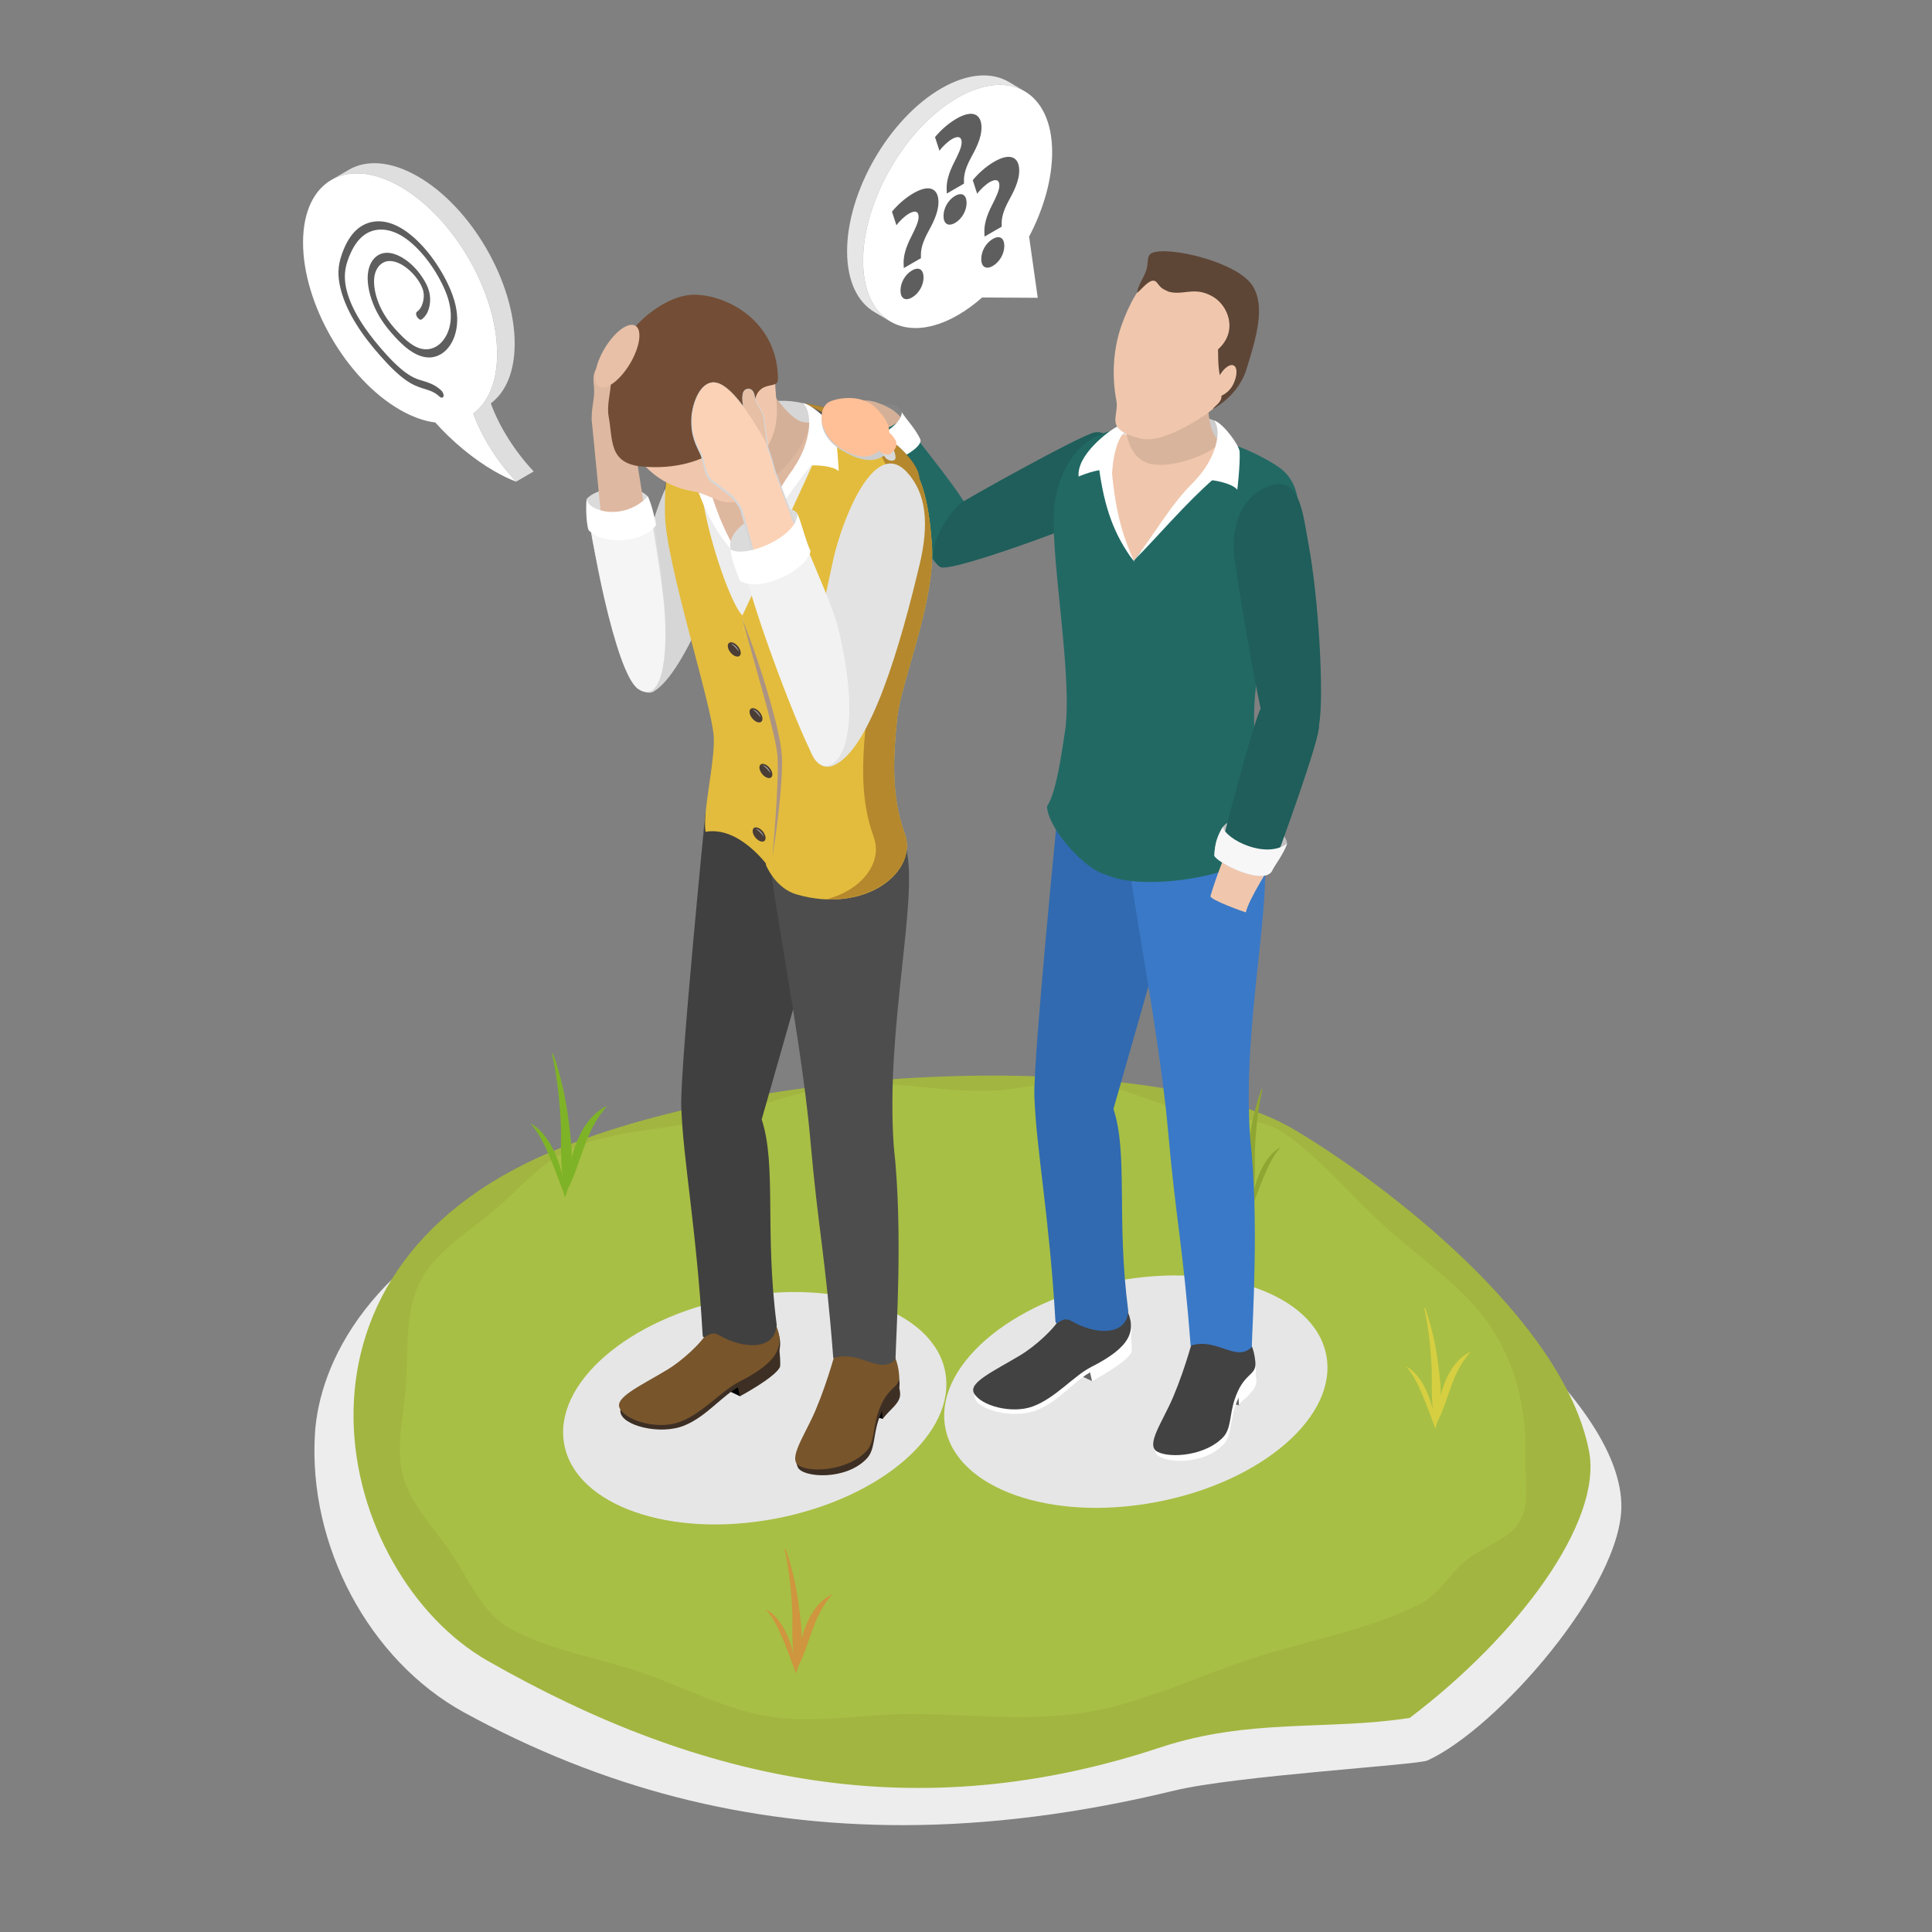 <svg xmlns="http://www.w3.org/2000/svg" enable-background="new 0 0 3000 3000" viewBox="0 0 3000 3000" id="compassionate-friend">
  <rect x="0" y="0" width="3000" height="3000" fill="#808080" stroke="none"/>
  <switch>
    <g>
      <path fill="#ededed" d="M1401.833,2834.075c-243.077,0-466.032-57.314-681.615-175.225
							c-147.063-80.949-242.075-259.007-231.156-433.067c6.578-104.856,79.723-276.525,359.279-388.423
							c189.299-75.778,458.776-103.279,729.389-103.279c94.727,0,322.412,18.648,432.392,86.066
							c161.168,98.792,502.518,333.583,507.49,515.017c3.461,126.102-193.46,349.933-301.334,398.58
							c-15.244,6.863-298.235,23.618-393.023,46.683C1676.925,2816.028,1535.136,2834.075,1401.833,2834.075z"></path>
      <path fill="#a2b540" d="M756.609,2578.54c335.457,191.549,669.925,259.161,1045.113,134.885
							c138.485-45.871,259.443-25.946,387.288-45.871c168.999-127.957,299.744-304.637,278.391-414.433
							c-39.796-204.627-316.199-414.994-457.691-499.081c-206.924-122.973-808.744-109.76-1151.108,33.316
							C401.825,1978.246,523.762,2444.768,756.609,2578.54z"></path>
      <path fill="#a7bf44" d="M1415.042,2661.492c88.683,0,181.029,12.431,271.706-2.605
							c88.404-14.659,172.004-55.93,258.533-83.97c86.107-27.904,178.042-43.449,258.615-83.717
							c32.134-16.06,49.236-50.357,72.797-68.588c28.711-22.216,65.862-32.574,81.725-57.874
							c18.161-28.965,9.092-65.653,10.233-98.444c2.249-64.584-9.369-141.047-56.576-210.079
							c-39.869-58.302-107.144-101.905-162.061-152.135c-59.386-54.319-110.103-117.146-164.542-149.497
							c-34.934-20.763-92.189-19.358-153.104-32.434c-45.562-9.781-94.271-37.28-150.445-42.074
							c-48.662-4.153-101.54,13.966-155.814,13.966c-71.858,0-144.825-16.533-214.637-9.421
							c-73.639,7.502-141.704,38.793-208.028,53.356c-75.9,16.666-151.417,18.362-210.476,43.046
							c-52.381,21.891-87.515,66.381-125.757,98.433c-42.376,35.518-91.317,64.43-114.926,110.615
							c-23.684,46.33-18.358,102.785-21.669,157.93c-2.839,47.259-17.277,97.543-4.979,143.401
							c12.629,47.095,50.713,83.445,75.902,121.788c27.791,42.304,48.634,91.44,87.299,113.654
							c61.95,35.375,135.865,46.245,204.922,69.459c66.721,22.429,131.894,58.84,204.795,69.804
							C1267.604,2676.491,1340.838,2661.492,1415.042,2661.492z"></path>
      <path fill="#90a632" d="M1988.39,1781.717c-6.102,6.678-10.669,13.986-14.829,21.593
							c-4.113,7.621-7.648,15.552-11.03,23.578c-3.346,8.043-6.542,16.19-9.629,24.435c-3.089,8.251-6.081,16.57-9.471,24.956
							c0.025-9.057,1.318-18.009,3.307-26.79c2-8.782,4.674-17.438,8.195-25.788c3.503-8.349,7.822-16.432,13.221-23.829
							C1973.525,1792.547,1980.176,1785.672,1988.39,1781.717z"></path>
      <path fill="#90a632" d="M1888.333,1758.792c10.199,4.648,18.961,12.523,25.746,21.652
							c6.907,9.111,11.875,19.472,15.701,29.97c3.812,10.535,6.505,21.277,8.663,32.002c2.254,10.731,4.01,21.355,6.074,32.321
							c-6.442-9.188-10.735-19.624-14.57-29.87c-3.894-10.272-7.177-20.573-10.817-30.59c-3.615-10.029-7.578-19.767-12.467-29.078
							C1901.711,1775.912,1895.695,1767.216,1888.333,1758.792z"></path>
      <path fill="#90a632" d="M1960.267,1690.993c-3.337,15.277-6.011,30.625-7.765,46.08
							c-1.864,15.431-3.092,30.911-3.79,46.39c-0.673,15.504,0.461,30.986-0.524,46.417c-0.293,3.864-0.48,7.732-0.674,11.606
							l-0.86,11.649c-0.657,7.789-1.307,15.602-2.672,23.543l-1.335,0.107c-2.464-7.655-4.197-15.439-5.405-23.277
							c-1.275-7.835-2.036-15.728-2.446-23.633c-0.979-15.835,1.384-31.621,3.238-47.283c1.834-15.686,4.427-31.271,7.869-46.655
							c3.564-15.352,7.668-30.579,13.079-45.325L1960.267,1690.993z"></path>
      <path fill="#d6cf41" d="M2183.407,2122.013c8.214,3.956,14.865,10.831,20.237,18.156
							c5.399,7.397,9.718,15.479,13.221,23.829c3.521,8.35,6.195,17.006,8.195,25.788c1.989,8.781,3.283,17.733,3.308,26.79
							c-3.391-8.386-6.382-16.705-9.471-24.956c-3.087-8.246-6.283-16.393-9.629-24.436c-3.382-8.026-6.917-15.957-11.03-23.578
							C2194.076,2135.999,2189.509,2128.691,2183.407,2122.013z"></path>
      <path fill="#d6cf41" d="M2283.464,2099.088c-7.362,8.424-13.378,17.12-18.33,26.407
							c-4.888,9.311-8.852,19.049-12.467,29.078c-3.64,10.016-6.923,20.318-10.816,30.59c-3.834,10.246-8.127,20.682-14.57,29.87
							c2.063-10.967,3.82-21.591,6.074-32.322c2.159-10.725,4.851-21.467,8.663-32.002c3.827-10.497,8.794-20.859,15.701-29.969
							C2264.503,2111.612,2273.265,2103.736,2283.464,2099.088z"></path>
      <path fill="#d6cf41" d="M2212.814,2030.91c5.411,14.746,9.515,29.972,13.079,45.325
							c3.442,15.384,6.036,30.969,7.869,46.654c1.854,15.662,4.217,31.448,3.238,47.283c-0.41,7.905-1.171,15.798-2.446,23.633
							c-1.209,7.838-2.942,15.622-5.406,23.277l-1.335-0.107c-1.364-7.941-2.015-15.754-2.671-23.543l-0.86-11.649
							c-0.194-3.874-0.382-7.742-0.674-11.606c-0.985-15.431,0.149-30.914-0.524-46.417c-0.698-15.479-1.926-30.959-3.79-46.39
							c-1.754-15.456-4.428-30.803-7.764-46.08L2212.814,2030.91z"></path>
      <g>
        <path fill="#cf953f" d="M1189.167,2499.027c8.496,4.091,15.376,11.203,20.932,18.78
							c5.585,7.651,10.052,16.011,13.675,24.647c3.643,8.637,6.408,17.59,8.477,26.674c2.057,9.083,3.395,18.342,3.421,27.71
							c-3.507-8.674-6.601-17.279-9.797-25.814c-3.193-8.529-6.499-16.956-9.96-25.275c-3.499-8.301-7.155-16.505-11.409-24.388
							C1200.202,2513.494,1195.478,2505.935,1189.167,2499.027z"></path>
        <path fill="#cf953f" d="M1292.661,2475.315c-7.602,8.722-13.869,17.689-18.93,27.334
							c-5.117,9.592-9.173,19.692-12.926,30.057c-3.75,10.365-7.194,21.007-11.154,31.651c-4.033,10.578-8.425,21.387-15.104,30.887
							c2.12-11.348,3.984-22.323,6.249-33.442c2.3-11.074,5.036-22.198,8.995-33.091c3.944-10.867,9.126-21.556,16.209-31.019
							C1273.079,2488.288,1282.098,2480.114,1292.661,2475.315z"></path>
        <path fill="#cf953f" d="M1219.584,2404.795c5.597,15.253,9.842,31.002,13.529,46.882
							c3.56,15.912,6.243,32.033,8.139,48.257c1.918,16.2,4.362,32.528,3.349,48.907c-0.337,8.177-1.263,16.339-2.53,24.444
							c-1.25,8.107-3.043,16.158-5.591,24.076l-1.381-0.111c-1.411-8.214-2.084-16.295-2.763-24.352l-0.89-12.049l-0.698-12.005
							c-1.018-15.961,0.154-31.975-0.542-48.012c-0.722-16.01-1.992-32.022-3.92-47.983c-1.814-15.987-4.58-31.862-8.031-47.663
							L1219.584,2404.795z"></path>
      </g>
      <g>
        <path fill="#7fb327" d="M823.607,1744.534c9.791,4.715,17.721,12.912,24.125,21.645
							c6.437,8.819,11.586,18.454,15.762,28.407c4.198,9.955,7.386,20.273,9.77,30.743c2.371,10.469,3.913,21.141,3.943,31.938
							c-4.042-9.998-7.608-19.915-11.291-29.752c-3.68-9.83-7.491-19.542-11.479-29.131c-4.032-9.568-8.247-19.023-13.15-28.109
							C836.325,1761.208,830.881,1752.495,823.607,1744.534z"></path>
        <path fill="#7fb327" d="M942.889,1717.204c-8.776,10.041-15.96,20.406-21.817,31.504
							c-5.898,11.055-10.572,22.696-14.898,34.642c-4.322,11.947-8.292,24.212-12.856,36.48c-4.622,12.2-9.727,24.645-17.408,35.598
							c2.459-13.074,4.566-25.736,7.202-38.543c2.651-12.763,5.805-25.585,10.366-38.14c4.546-12.525,10.519-24.845,18.682-35.751
							C920.296,1732.138,930.73,1722.747,942.889,1717.204z"></path>
        <path fill="#7fb327" d="M858.664,1635.925c6.451,17.579,11.344,35.732,15.592,54.034
							c2.029,9.173,3.808,18.404,5.429,27.673c1.503,9.282,2.822,18.6,3.952,27.947c1.079,9.349,2.311,18.706,3.216,28.104
							c0.873,9.396,1.152,18.84,0.644,28.265c-0.222,4.713-0.53,9.421-1.074,14.118c-0.587,4.695-0.946,9.39-1.841,14.056
							c-1.441,9.344-3.507,18.623-6.444,27.749l-1.592-0.128c-1.626-9.467-2.402-18.781-3.185-28.066l-1.025-13.888l-0.804-13.836
							c-0.416-9.212-0.624-18.407-0.471-27.632c0.184-9.227,0.232-18.474-0.153-27.705c-0.4-9.229-0.987-18.453-1.758-27.67
							c-0.731-9.221-1.619-18.439-2.761-27.633c-2.091-18.426-5.279-36.723-9.257-54.935L858.664,1635.925z"></path>
      </g>
      <g>
        <ellipse cx="1171.886" cy="2186.775" fill="#e6e6e6" rx="301.101" ry="174.405" transform="rotate(-10.841 1171.617 2186.349)"></ellipse>
      </g>
      <g>
        <path fill="#858585" d="M1324.002,696.358c-2.617-9.65-5.164-20.142-9.955-33.083
										c-7.56-24.634,62.219-46.415,81.836-30.245c5.855,9.504,14.261,19.458,22.714,32.123
										C1423.472,672.456,1326.246,704.634,1324.002,696.358z"></path>
        <path fill="#d4b098" d="M1324.023,665.79c16.681,21.63,40.198,62.049,40.198,62.049l62.853-28.882
										c0,0-14.72-48.82-46.355-65.589C1310.024,595.895,1320.49,661.21,1324.023,665.79z"></path>
        <path fill="#226964" d="M1321.257,685.625c-2.564-6.383,77.702-18.359,77.701-39.127
										c17.519,28.438,77.759,97.908,102.092,139.471c8.111,13.854-10.915,93.219-38.98,94.574
										C1448.542,881.196,1330.413,708.422,1321.257,685.625z"></path>
        <path fill="#fff" d="M1331.973,717.129c-8.443-11.666-10.54-25.878-13.496-46.749
										c18.991,29.295,81.838-6.567,81.836-30.245c7.211,11.706,19.651,23.358,28.567,41.391
										C1437.432,698.826,1349.437,741.26,1331.973,717.129z"></path>
        <path fill="#1f5e5a" d="M1699.55,671.51c37.81-7.767,76.241,83.868,50.73,108.947
							c-12.4,12.19-270.845,110.051-289.78,100.135c-23.207-12.153-7.183-59.761,29.045-97.78
							C1493.651,778.503,1676.793,676.185,1699.55,671.51z"></path>
        <g>
          <ellipse cx="1763.631" cy="2161.021" fill="#e6e6e6" rx="301.101" ry="174.405" transform="rotate(-10.841 1763.247 2160.614)"></ellipse>
        </g>
        <g>
          <path d="M1725.411,2122.767c-15.051,10.04-74.382,9.278-74.382,9.278l-16.026-20.69L1725.411,2122.767z"></path>
          <polygon fill="#636363" points="1695.873 2144.589 1680.341 2137.288 1686.517 2128.404 1701.21 2132.706"></polygon>
          <path fill="#fff" d="M1695.731,2144.631c0,0,52.489-28.085,60.889-44.147
														c1.975-3.776-0.839-28.609-0.839-28.609l-65.162,50.451L1695.731,2144.631z"></path>
          <path fill="#fff" d="M1513.213,2167.825c-1.108-19.41,34.408-32.278,71.81-55.8
														c22.047-13.865,37.447-38.792,60.091-50.293c61.06-31.013,86.502-61.543,104.202-26.107
														c17.699,35.435,7.953,62.449-53.107,93.462c-27.526,13.981-50.55,45.955-85.235,60.185
														C1573.818,2204.515,1514.435,2189.246,1513.213,2167.825z"></path>
          <path fill="#424242" d="M1512.33,2163.149c-8.709-16.474,30.865-34,72.676-59.153
														c21.036-12.655,53.874-41.239,62.607-60.371c28.437-62.302,83.121-48.113,100.821-12.677
														c17.699,35.435,7.209,60.594-53.851,91.607c-27.526,13.981-55.97,48.706-91.212,61.466
														C1570.509,2195.919,1522.629,2182.63,1512.33,2163.149z"></path>
          <path fill="#316ab0" d="M1638.755,2050.089c0.745,13.097,9.13-8.054,24.678,1.039
													c37.709,22.052,86.032,23.769,88.486-15.517c-18.739-144.125,0.073-243.528-22.944-313.643l123.814-434l-209.689-33.854
													c0,0-38.779,388.973-36.925,447.727C1608.693,1781.629,1629.69,1890.759,1638.755,2050.089z"></path>
          <g>
            <path fill="#636363" d="M1850.298,2158.427c2.057-4.098,0.943-57.17,0.943-57.17s87.745-45.266,95.765,40.406
														c1.456,15.554-11.809,25.915-22.973,40.586C1916.482,2180.617,1850.298,2158.427,1850.298,2158.427z"></path>
            <path fill="#fff" d="M1919.368,2100.233c12.322,7.114,29.022,16.384,31.454,42.359
														c1.456,15.555-15.626,24.987-26.79,39.658c-0.049-0.034-0.134-0.079-0.19-0.115L1919.368,2100.233z"></path>
            <path fill="#fff" d="M1794.708,2256.263c7.446,15.865,73.734,20.625,105.506-13.707
															c12.073-13.045,9.697-34.072,17.267-57.397c14.452-44.529,34.598-36.156,32.422-59.406
															c-8.02-85.672-94.986-42.754-94.986-42.754s-12.289,49.166-32.36,96.831
															C1806.048,2219.031,1784.793,2235.138,1794.708,2256.263z"></path>
            <path fill="#424242" d="M1797.239,2254.261c20.384,10.81,75.732,5.843,102.362-22.931
															c12.073-13.046,9.697-34.072,17.267-57.397c14.452-44.529,34.598-36.156,32.422-59.406
															c-8.02-85.672-94.986-42.754-94.986-42.754s-12.29,49.166-32.36,96.831
															C1805.435,2207.805,1778.038,2244.079,1797.239,2254.261z"></path>
            <path fill="#3a79c7" d="M1848.796,2089.551c-12.026-156.98-22.995-195.946-34.941-332.581
															c-14.728-168.453-70.662-431.717-62.078-450.967c16.696-37.44,199.356-32.377,208.43,5.533
															c18.937,79.12-32.034,275.01-18.992,455.213c14.196,125.875,3.523,285.658,2.561,324.818
															C1919.533,2116.222,1889.458,2076.224,1848.796,2089.551z"></path>
          </g>
          <g>
            <path fill="#ccc" d="M1896.208,695.264h-156.861v-27.701c49.673-24.914,97.875-33.857,145.895-14.658
																		c3.422,1.368,7.211,5.684,10.632,7.343C1901.053,673.523,1902.6,691.02,1896.208,695.264z"></path>
            <path fill="#f0c7ad" d="M1938.68,1190.307l15.556-434.867c-18.398-14.982-14.154-53.871-35.832-62.705
																		c-53.938-21.983-125.52-28.3-181.694-25.741c-18.317,0.834-36.993,40.086-55.052,52.614l-9.629,470.699H1938.68z"></path>
            <path fill="#226964" d="M1634.951,1243.953c9.585-33.157,29.054-65.113,30.157-104.808
																		c1.694-60.927-1.969-129.548-4.625-187.311c-3.245-70.568-22.695-133.758-16.948-171.676
																		c3.541-23.372,20.177-95.117,90.836-107.182c-3.503,4.493-6.338,10.072-8.491,16.721
																		c-16.663,51.479,13.842,157.293,30.389,175.509l4.856,5.345l4.001-6.011c8.683-13.044,48.345-53.643,83.337-89.461
																		c46.899-48.007,65.385-67.529,71.866-76.711c23.496,8.626,56.823,30.276,69.912,39.971
																		c41.814,30.972-52.68,331.615-57.148,348.228c-15.875,59.052,4.314,153.953-3.831,205.5
																		C1915.714,1377.813,1616.118,1309.103,1634.951,1243.953z"></path>
            <path fill="#226964" d="M1987.424,726.649c-15.112-11.194-47.447-27.743-69.621-35.135
																		c-1.335,10.346-152.926,229.626-171.037,256.831l-27.625,297.885c0,0-22.048,99.359-6.73,109.061
																		c56.314,35.665,264.873,0.035,253.773-58.384c-10.39-54.681-23.994-155.826-16.848-222.521
																		c5.942-55.46,29.939-103.025,52.612-192.583C2015.593,827.911,2032.096,759.738,1987.424,726.649z"></path>
            <path fill="#226964" d="M1718.673,724.627c4.432-33.137,20.101-55.385,37.335-59.01
																		c-80.955-0.236-110.761,65.649-118.041,113.699c-10.715,70.722,29.442,270.031,15.579,357.518
																		c-5.693,35.925-12.733,91.222-27.75,115.624c2.088,41.635,84.837,125.468,108.265,102.833
																		c26.418-25.523-13.042-110.938-13.042-110.938l25.748-296.008C1732.689,932.849,1708.167,803.173,1718.673,724.627
																		z"></path>
            <path fill="#e3e3e3" d="M1730.394,675.348c0,0,12.388-12.958,21.916-17.127
																		c17.39-7.608,53.385-12.227,53.385-12.227l0.608,27.685L1730.394,675.348z"></path>
            <path fill="#d9b49c" d="M1763.958,526.201l-16.214,134.177c0,0,0.746,54.453,42.024,60.609
																		c42.861,6.392,104.512-24.309,105.49-36.21c-35.043-15.019-13.077-154.671-13.077-154.671L1763.958,526.201z"></path>
            <path fill="#fff" d="M1726.741 734.842c-5.576-14.003-47.98 3.351-51.843 5.108-3.362-33.62 47.223-71.233 59.235-77.225 12.988-6.479 28.339-4.108 28.339-4.108C1740.062 667.923 1730.118 691.248 1726.741 734.842zM1921.275 760.532c-8.212-11.497-51.077-19.51-65.864-14.202 32.99-34.187 42.541-77.488 29.859-93.507 14.212 4.53 39.084 38.403 39.627 48.723C1925.932 721.208 1921.275 760.532 1921.275 760.532z"></path>
            <path fill="#fff" d="M1885.812,742.516c-45.123,39.258-88.094,90.722-125.344,128.025
																		c29.984-36.871,56.966-87.839,95.612-124.497C1861.51,743.533,1877.834,740.874,1885.812,742.516z"></path>
            <path fill="#fff" d="M1706.384,725.559c8.33,61.775,23.008,105.357,55.354,147.269
																		c-19.863-41.497-30.186-84.196-35.163-139.519C1723.175,728.387,1714.089,728.199,1706.384,725.559z"></path>
          </g>
        </g>
        <g>
          <path fill="#1f5e5a" d="M1917.119,868.83c-6.708-48.298,8.742-101.428,59.011-115.673
								c42.874-12.149,47.424,47.537,55.656,91.332c15.957,84.895,24.536,237.322,16.415,281.127
								c-3.638,19.627-63.967,25.023-89.335-20.96C1955.991,1099.444,1927.882,946.329,1917.119,868.83z"></path>
          <path fill="#f0c7ad" d="M1879.626,1391.456c7.686-27.373,24.262-67.962,24.262-67.962l71.249,16.75
								c0,0-36.899,56.951-40.486,76.374C1934.537,1417.234,1878.062,1397.025,1879.626,1391.456z"></path>
          <path fill="#bfbfbf" d="M1898.779,1283.961c-7.266,12.433-12.293,23.524-13.202,44.584
								c2.516,9.615,71.628,46.207,88.717,25.388c6.037-12.353,17.281-25.162,24.399-43.978
								C1994.323,1277.344,1922.26,1255.482,1898.779,1283.961z"></path>
          <path fill="#1f5e5a" d="M1892.601,1331.253c-1.275,6.76,76.828,3.665,80.86,24.038
								c15.55-41.732,77.242-210.293,74.74-229.168c-3.386-25.552-68.851-53.7-90.709-25.377
								C1949.218,1111.468,1897.154,1307.112,1892.601,1331.253z"></path>
          <path fill="#f7f7f7" d="M1898.779,1283.962c-7.266,12.433-12.293,23.523-13.202,44.583
								c2.516,9.615,71.628,46.207,88.717,25.388c6.037-12.353,17.281-25.161,24.399-43.978
								C1964.895,1334.765,1903.168,1303.183,1898.779,1283.962z"></path>
        </g>
        <g>
          <path fill="#f0c7ad" d="M1937.826,559.779c-13.799,38.877-39.462,67.407-74.485,89.657
								c-30.792,19.563-68.361,38.033-93.727,31.239c-56.727-15.193-31.19-32.986-36.193-59.211
								c-6.329-33.171-6.338-75.585,8.144-116.386c10.757-30.307,27.9-65.163,51.967-80.319
								c33.948-21.38,87.838-18.353,116.679-2.64C1959.911,449.195,1963.757,486.72,1937.826,559.779z"></path>
          <path fill="#5e4637" d="M1788.889,392.744c-9.079,3.926-5.157,15.358-8.87,26.609
							c-4.033,12.219-12.851,23.232-14.472,35.663c8.922-7.445,22.525-26.237,30.659-16.413c6.145,7.422,5.808,8.828,18.831,14.434
							c23.217,6.105,39.64-8.866,67.936,7.411c25.031,14.399,39.558,54.274,8.365,82.034c0.489,10.109-0.495,22.439,2.714,40.15
							c6.692-11.316,15.915-17.967,21.573-15.106c6.198,3.135,5.76,16.48-0.979,29.808c-4.562,9.023-12.481,14.718-17.985,17.134
							c0.842,11.003-12.096,16.522-13.015,20.598c28.428-16.411,44.97-39.763,51.621-60.929
							c16.195-51.537,29.613-98.14,10.032-129.914C1922.061,406.512,1814.171,381.811,1788.889,392.744z"></path>
        </g>
      </g>
      <g>
        <path d="M1179.117,2145.891c-15.308,10.212-75.654,9.436-75.654,9.436l-16.301-21.044L1179.117,2145.891z"></path>
        <polygon points="1149.074 2168.086 1133.277 2160.659 1139.558 2151.624 1154.503 2155.999"></polygon>
        <path fill="#3d2f24" d="M1148.93,2168.128c0,0,53.386-28.565,61.93-44.902c2.008-3.84-0.854-29.098-0.854-29.098
								l-66.276,51.314L1148.93,2168.128z"></path>
        <path fill="#3d2f24" d="M963.29,2191.719c-1.127-19.742,34.996-32.83,73.038-56.755
								c22.424-14.102,38.087-39.456,61.119-51.154c62.105-31.543,87.982-62.595,105.984-26.553
								c18.002,36.041,8.09,63.517-54.015,95.06c-27.997,14.22-51.414,46.74-86.693,61.215
								C1024.932,2229.036,964.534,2213.507,963.29,2191.719z"></path>
        <path fill="#78552b" d="M962.392,2186.963c-8.859-16.756,31.393-34.581,73.919-60.164
								c21.396-12.871,54.795-41.944,63.677-61.404c28.923-63.367,84.543-48.935,102.545-12.894
								c18.002,36.042,7.333,61.63-54.772,93.173c-27.997,14.22-56.928,49.539-92.772,62.517
								C1021.566,2220.294,972.867,2206.777,962.392,2186.963z"></path>
        <path fill="#404040" d="M1090.98,2071.97c0.758,13.322,9.286-8.192,25.1,1.056
							c38.354,22.43,87.503,24.176,89.999-15.782c-19.06-146.589,0.074-247.693-23.336-319.007l125.932-441.423l-213.275-34.433
							c0,0-39.442,395.625-37.557,455.384C1060.403,1798.918,1081.759,1909.915,1090.98,2071.97z"></path>
        <path d="M1295.427,2178.962c2.093-4.167,0.959-58.147,0.959-58.147s89.245-46.04,97.402,41.097
								c1.481,15.821-12.011,26.359-23.366,41.28C1362.743,2201.532,1295.427,2178.962,1295.427,2178.962z"></path>
        <path fill="#3d2f24" d="M1365.679,2119.773c12.532,7.235,29.519,16.664,31.992,43.083
								c1.481,15.821-15.893,25.414-27.248,40.336c-0.05-0.034-0.136-0.081-0.193-0.117L1365.679,2119.773z"></path>
        <path fill="#3d2f24" d="M1238.886,2278.471c7.573,16.135,74.995,20.977,107.31-13.941
									c12.279-13.269,9.863-34.655,17.562-58.378c14.699-45.291,35.19-36.774,32.976-60.422
									c-8.157-87.137-96.61-43.486-96.61-43.486s-12.5,50.007-32.914,98.487
									C1250.421,2240.603,1228.802,2256.985,1238.886,2278.471z"></path>
        <path fill="#78552b" d="M1241.46,2276.436c20.733,10.995,77.028,5.943,104.113-23.323
									c12.279-13.269,9.863-34.655,17.562-58.378c14.699-45.291,35.19-36.774,32.976-60.423
									c-8.157-87.137-96.61-43.486-96.61-43.486s-12.5,50.007-32.914,98.487
									C1249.797,2229.185,1221.931,2266.079,1241.46,2276.436z"></path>
        <path fill="#4d4d4d" d="M1293.899,2108.908c-12.232-159.665-23.388-199.297-35.538-338.269
									c-14.98-171.334-71.87-439.1-63.139-458.679c16.981-38.08,202.765-32.931,211.994,5.628
									c19.261,80.473-32.582,279.713-19.317,462.998c14.439,128.027,3.583,290.544,2.605,330.373
									C1365.847,2136.035,1335.256,2095.354,1293.899,2108.908z"></path>
        <path fill="#deb8a0" d="M923.921,576.057c-5.498,13.036,0.252,22.68-1.723,39.943
						c-1.544,13.496-3.452,19.555-3.452,34.932c0,11.252,32.546,41.482,39.203,30.407c6.178-10.106,21.385-14.874,30.326-19.013
						c9.78-4.527,28.985-69.403,19.185-99.021C999.463,539.136,935.456,548.707,923.921,576.057z"></path>
        <path fill="#575757" d="M1031.363,776.907c3.647,47.411,78.749,19.627,187.179,19.627
						c108.431,0,210.941-6.714,209.041-54.227c-1.507-37.679-100.61-117.971-209.041-117.971
						C1110.112,624.337,1026.231,710.182,1031.363,776.907z"></path>
        <path fill="#d6d6d6" d="M1008.476,829.999c14.001-53.251,56.241-177.2,127.291-147.904
						c58.48,24.112,30.152,86.206,6.845,145.011c-22.571,56.948-76.348,215.068-127.217,246.523
						c-19.846,12.272-48.04-34.617-49.075-54.738C965.751,1007.831,979.781,939.138,1008.476,829.999z"></path>
        <path fill="#d6d6d6" d="M1265.357,668.09l-162.604,26.315l-4.647-28.715c47.712-34.448,96.597-51.807,150.121-39.364
						C1251.561,627.101,1271.271,662.618,1265.357,668.09z"></path>
        <path fill="#deb79f" d="M1353.561,1174.357l-17.956-453.622c-21.585-12.444-23.71-53.469-47.663-58.99
						c-59.6-13.739-134.864-8.279-192.665,3.797c-18.847,3.938-31.622,47.76-48.241,63.776l76.052,441.145L1353.561,1174.357z"></path>
        <path fill="#ededed" d="M1117.982,1248.713c4.374-35.979,15.412-42.155,9.897-83.488
						c-8.465-63.442-42.381-134.486-54.824-193.918c-15.202-72.607-30.641-132.93-31.045-173.2
						c-0.25-24.822-19.375-101.61,51.846-125.971c-2.878,5.245-4.88,11.504-5.997,18.757c-8.637,56.16,40.736,160.73,60.945,176.837
						l5.93,4.727l3.139-6.902c6.813-14.979,41.116-63.718,71.381-106.717c40.562-57.632,56.45-80.971,61.628-91.575
						c25.803,5,72.413,19.365,87.607,27.22c48.541,25.092,49.031,94.571,53.344,152.438c4.383,58.841-4.51,116.224-14.256,166.181
						c-4.766,24.429-27.839,48.917-29.684,66.889c-6.55,63.878-6.412,148.698-6.207,203.498
						C1382.025,1374.645,1109.388,1319.407,1117.982,1248.713z"></path>
        <path fill="#e3bc3d" d="M1381.203,689.23c-17.543-9.068-69.863-24.708-94.089-28.65
						c0.352,10.949-120.003,263.687-134.214,294.928l36.573,387.894c0,0,14.287,35.807,47.383,45.415
						c107.138,31.104,189.371-35.532,168.064-94.228c-19.943-54.94-18.903-110.231-11.716-180.301
						c5.704-55.613,60.273-182.669,53.756-270.158C1442.624,785.914,1433.061,716.038,1381.203,689.23z"></path>
        <path fill="#b5882d" d="M1356.722,1299.753c-19.943-54.94-18.903-110.231-11.716-180.301
						c5.704-55.613,60.273-182.669,53.756-270.158c-4.337-58.216-7.769-125.127-49.678-165.766
						c-19.017-18.44-99.524-57.048-99.524-57.048c95.611,12.957,176.662,81.78,178.024,115.826c0.014,0.347-0.032,0.671-0.029,1.014
						c12.746,30.633,16.933,67.612,19.406,100.81c6.517,87.488-48.052,214.545-53.756,270.158
						c-7.186,70.07-8.227,125.361,11.716,180.3c18.175,50.068-38.638,104.376-122.814,102.208
						C1338.163,1382.491,1371.14,1339.472,1356.722,1299.753z"></path>
        <path fill="#e3bc3d" d="M1086.247,728.311c-0.965-35.094,11.546-60.785,28.803-67.434
						c-83.958,13.336-82.991,86.203-82.477,137.234c0.756,75.109,72.68,294.956,75.738,345.838
						c2.291,38.126-17.724,117.773-12.74,147.679c53.405-9.536,98.221,55.007,98.221,55.007L1152.9,955.508
						C1135.708,941.805,1088.534,811.495,1086.247,728.311z"></path>
        <path fill="#e3e3e3" d="M1090.131,675.262c0,0,10.667-15.511,19.845-21.431c16.751-10.804,53.288-21.63,53.288-21.63
						l5.275,28.596L1090.131,675.262z"></path>
        <path fill="#fff" d="M1096.324,737.547c-8.129-13.58-49.174,11.523-52.884,13.992
						c-9.125-34.287,37.003-81.763,48.448-89.99c12.377-8.895,28.687-9.013,28.687-9.013
						C1098.908,665.942,1092.513,691.789,1096.324,737.547z"></path>
        <path fill="#d4b098" d="M1048.302,596.538l65.416,125.949c0,0,32.9,46.775,72.339,27.663
							c40.951-19.845,76.224-82.983,70.023-93.881c-39.282,7.734-102.954-126.371-102.954-126.371L1048.302,596.538z"></path>
        <path fill="#fff" d="M1302.291,731.543c-10.442-10.541-56.22-11.656-70.658-3.673
						c28.462-40.973,31.099-87.461,15.265-101.94c15.492,2.312,46.958,33.252,49.252,43.859
						C1300.522,689.998,1302.291,731.543,1302.291,731.543z"></path>
        <path fill="#fff" d="M1262.507,718.817c-40.189,48.265-76.1,108.822-108.456,153.74
						c24.897-43.25,44.316-100.611,78.227-145.095C1237.486,723.947,1253.961,718.452,1262.507,718.817z"></path>
        <path fill="#fff" d="M1073.665,731.339c18.998,62.64,41.524,105.354,82.086,143.375
						c-27.552-39.685-45.416-82.215-59.856-138.728C1091.545,731.453,1082.096,732.783,1073.665,731.339z"></path>
        <path fill="#ab9384" d="M1152.463,960.268l25.39,91.015c8.512,30.273,16.968,60.591,23.911,91.101
							c0.922,3.81,1.603,7.638,2.352,11.461l1.157,5.728l0.866,5.722c1.426,7.617,1.413,15.27,1.639,23.083
							c0.097,15.605-0.561,31.32-1.46,47.006c-1.718,31.395-4.145,62.8-6.69,94.212c4.917-31.135,8.94-62.409,11.889-93.834
							c1.37-15.724,2.576-31.472,2.838-47.368c0.441-15.965-1.958-32.185-5.293-47.578c-6.558-31.032-15.544-61.301-24.963-91.401
							C1174.54,1019.357,1164.033,989.615,1152.463,960.268z"></path>
        <g>
          <path fill="#4a3d35" d="M1138.498,998.007c5.472,2.079,10.652,8.433,11.573,14.222
								c0.914,5.753-2.783,8.733-8.255,6.654c-5.471-2.079-10.652-8.433-11.567-14.186
								C1129.329,998.908,1133.027,995.927,1138.498,998.007z"></path>
          <path fill="#a8a8a8" d="M1134.956,999.584c2.492,1.652,4.723,3.391,6.677,5.499c2.062,2.001,3.744,4.302,5.526,6.708
								c-0.628-2.971-2.386-5.563-4.426-7.781C1140.573,1001.925,1137.97,1000.067,1134.956,999.584z"></path>
        </g>
        <g>
          <path fill="#4a3d35" d="M1172.252,1100.27c5.471,2.079,10.652,8.433,11.572,14.222
								c0.914,5.753-2.783,8.733-8.255,6.654c-5.472-2.079-10.652-8.433-11.567-14.186
								C1163.083,1101.171,1166.78,1098.19,1172.252,1100.27z"></path>
          <path fill="#a8a8a8" d="M1168.709,1101.847c2.491,1.651,4.723,3.391,6.677,5.499c2.062,2.001,3.744,4.302,5.526,6.708
								c-0.628-2.972-2.386-5.563-4.426-7.781C1174.326,1104.189,1171.723,1102.33,1168.709,1101.847z"></path>
        </g>
        <g>
          <path fill="#4a3d35" d="M1187.607,1186.697c5.471,2.079,10.652,8.433,11.572,14.222
								c0.914,5.753-2.783,8.733-8.255,6.654c-5.471-2.079-10.652-8.433-11.566-14.186
								C1178.438,1187.598,1182.135,1184.617,1187.607,1186.697z"></path>
          <path fill="#a8a8a8" d="M1184.064,1188.274c2.492,1.652,4.723,3.391,6.677,5.499c2.062,2.001,3.744,4.302,5.526,6.708
								c-0.628-2.972-2.386-5.563-4.426-7.781C1189.681,1190.616,1187.078,1188.757,1184.064,1188.274z"></path>
        </g>
        <g>
          <path fill="#4a3d35" d="M1177.099,1285.377c5.471,2.079,10.652,8.433,11.572,14.222
								c0.914,5.753-2.783,8.733-8.255,6.654c-5.472-2.079-10.652-8.433-11.566-14.186
								C1167.93,1286.278,1171.627,1283.297,1177.099,1285.377z"></path>
          <path fill="#a8a8a8" d="M1173.556,1286.954c2.492,1.651,4.723,3.391,6.677,5.499c2.062,2.001,3.744,4.302,5.526,6.708
								c-0.628-2.972-2.386-5.563-4.426-7.781C1179.173,1289.296,1176.57,1287.437,1173.556,1286.954z"></path>
        </g>
        <path fill="#f0c7ad" d="M1203.933,590.481c-1.437,29.463,12.36,61.071-12.947,104.374
						c-12.455,21.312-5.858,62.959-33.285,77.979c-34.313,18.79-48.325-4.097-83.626-10.353
						c-75.859-13.443-119.269-84.909-121.015-172c-1.032-51.48,57.122-114.611,126.399-114.611
						C1148.735,475.871,1208.177,503.486,1203.933,590.481z"></path>
        <g>
          <path fill="#dbdbdb" d="M911.006,774.903c3.749,54.242,22.626,128.166,27.371,137.399
								c13.292,25.866,21.133,40.432,50.85,37.534c34.393-3.354,42.756-38.355,36.313-72.305
								c-12.49-65.811-5.239-74.652-19.23-106.24C983.679,746.985,924.39,757.515,911.006,774.903z"></path>
          <polygon fill="#deb8a0" points="977.309 641.939 1013.363 868.796 940.174 870.846 918.669 650.904"></polygon>
          <path fill="#f5f5f5" d="M911.258,773.353c3.749,54.242,44.081,272.228,79.599,296.5
									c35.011,23.926,47.896-43.145,40.346-130.915c-3.169-36.842-17.575-120.248-22.299-153.514
									C971.026,824.319,914.38,808.634,911.258,773.353z"></path>
          <path fill="#fff" d="M913.939,823.229c23.55,24.468,86.097,19.269,104.753-7.952
							c-0.83-9.603-8.564-33.49-12.708-44.381c-37.667,39.505-94.982,22.648-94.798,3.397
							C909.657,779.645,909.504,810.23,913.939,823.229z"></path>
        </g>
        <path fill="#e3e3e3" d="M1255.647,1067.196c13.242-81.493,14.369-89.123,38.498-199.362
						c11.773-53.787,61.893-191.165,114.059-134.73c30.87,33.396,34.422,81.551,19.832,143.102
						c-28.282,119.313-76.353,291.4-135.407,313.019C1266.19,1198.904,1240.506,1160.378,1255.647,1067.196z"></path>
        <path fill="#734d35" d="M1078.496,457.637c-52.816-0.472-127.637,66.166-129.499,131.685
						c-0.611,21.498-7.226,39.434-3.818,57.788c6.696,36.056-0.287,72.504,51.644,77.308
						c103.188,9.546,163.978-51.747,175.533-103.494c7.022-31.449,35.637-15.847,35.637-31.602
						C1207.995,499.393,1129.732,458.095,1078.496,457.637z"></path>
        <g>
          <path fill="#e6bfa5" d="M1142.729,687.171l49.814,10.319c0,0-4.429-38.161-6.718-50.142
								c-2.391-12.516-11.018-14.878-14.727-34.224c-1.867-9.74-10.672-11.984-15.659-5.939c-7.062,8.559,3.37,47.269,3.37,47.269
								L1142.729,687.171z"></path>
          <path fill="#fcd2b6" d="M1074.064,653.154c-0.156-22.25,11.358-58.899,33.604-59.348
								c25.778-0.521,58.39,53.456,76.096,83.047c11.563,19.326,24.012,65.33,26.007,95.292
								c-17.546,13.701-40.099,7.875-58.445,19.528c-11.99-22.903-22.63-25.793-45.509-44.37
								c-13.802-11.206-10.423-29.368-18.979-45.77C1077.455,683.548,1074.19,671.132,1074.064,653.154z"></path>
          <g>
            <path fill="#dbdbdb" d="M1238.265,797.829c7.286,17.409,11.488,38.556,20.264,58.138
									c-12.026-17.506-97.108,33.965-109.572,46.165c-2.994-20.146-11.564-39.527-14.743-49.288
									C1126.081,807.577,1226.456,773.923,1238.265,797.829z"></path>
            <polygon fill="#fcd2b6" points="1137.231 741.456 1174.757 876.387 1247.21 849.429 1197.955 717.049"></polygon>
            <path fill="#f2f2f2" d="M1241.742,823.561c26.506,63.329,53.442,125.028,59.576,150.592
									c48.219,200.941-16.256,240.109-37.599,202.054c-28.36-50.568-107.622-264.461-109.734-308.031
									C1183.521,869.789,1237.308,848.817,1241.742,823.561z"></path>
            <path fill="#d6d6d6" d="M1094.289,599.499c-3.742,3.201-6.703,7.234-9.142,11.518
									c-4.729,8.689-7.622,18.292-9.215,28.031c-1.594,9.745-1.346,19.729,0.122,29.469c1.517,9.743,5.018,19.035,9.451,27.852
									c2.219,4.328,4.696,8.911,6.151,13.764c1.561,4.819,2.547,9.741,3.725,14.531c1.159,4.787,2.512,9.5,4.88,13.612
									c1.115,2.098,2.616,3.92,4.196,5.644c1.658,1.598,3.572,3.12,5.558,4.64c7.788,6.108,16.018,11.588,23.815,18.055
									c7.871,6.443,14.106,14.862,18.756,23.776l0.09,0.172l0.048,0.173l23.545,85.229l-2.059-1.05l72.54-26.724l-0.776,1.697
									l-44.11-119.548l-0.021-0.057l-0.013-0.055c-2.812-11.706-6.151-23.306-10.353-34.575l-0.037-0.098l-0.014-0.11
									l-4.234-32.677c-0.746-5.43-1.316-10.935-2.206-16.306c-1.052-5.336-4.259-9.839-7.185-14.514
									c-2.95-4.693-5.091-9.91-6.384-15.292c-0.63-2.714-0.949-5.448-2.255-7.78c-1.259-2.324-3.469-4.187-6.086-4.589
									c-2.614-0.413-5.301,0.779-7.044,2.773c-1.785,1.951-2.274,4.798-2.544,7.461c-0.469,5.436,0.109,10.938,0.82,16.365
									l0.148,1.127l-0.678-0.91c-6.081-8.162-12.472-16.149-19.842-23.178c-3.689-3.497-7.622-6.767-11.963-9.409
									c-4.32-2.621-9.22-4.513-14.299-4.538C1102.702,594.131,1097.999,596.296,1094.289,599.499z M1122.18,598.168
									c4.39,2.647,8.357,5.92,12.076,9.418c7.431,7.031,13.868,15.012,19.995,23.167l-0.53,0.217
									c-0.735-5.451-1.342-10.968-0.889-16.508c0.274-2.709,0.725-5.672,2.687-7.863c1.843-2.132,4.777-3.472,7.661-3.025
									c2.884,0.423,5.313,2.441,6.68,4.909c1.426,2.5,1.78,5.354,2.42,7.961c1.336,5.298,3.471,10.351,6.425,14.946
									c2.913,4.554,6.321,9.217,7.487,14.797c0.967,5.455,1.584,10.899,2.392,16.35l4.575,32.706l-0.05-0.206
									c4.3,11.342,7.717,22.98,10.61,34.737l-0.034-0.11l44.762,119.306l0.462,1.232l-1.239,0.465l-72.366,27.192l-1.598,0.6
									l-0.462-1.651l-23.839-85.147l0.137,0.343c-4.558-8.69-10.382-16.547-17.941-22.748
									c-7.516-6.236-15.896-11.775-23.612-18.128c-1.936-1.538-3.899-3.133-5.792-5.02c-1.748-1.957-3.384-4.042-4.573-6.363
									c-2.526-4.583-3.837-9.575-4.934-14.445c-1.111-4.882-2.004-9.746-3.433-14.419c-1.338-4.726-3.551-8.973-5.784-13.523
									c-4.342-9.001-7.771-18.602-9.161-28.577c-1.34-9.931-1.424-20.067,0.348-29.946c1.771-9.84,4.844-19.492,9.776-28.223
									c2.542-4.305,5.613-8.359,9.482-11.562c3.832-3.207,8.689-5.346,13.746-5.417
									C1112.84,593.636,1117.813,595.542,1122.18,598.168z"></path>
            <path fill="#fff" d="M1238.266,797.829c7.286,17.409,11.488,38.557,20.264,58.138
									c-4.973,27.406-74.981,65.146-109.571,46.166c-6.179-15.832-14.151-37.066-14.743-49.289
									C1156.36,868.167,1238.624,833.406,1238.266,797.829z"></path>
          </g>
        </g>
        <ellipse cx="958.512" cy="552.905" fill="#e8c0a7" rx="54.916" ry="22.985" transform="rotate(-59.175 958.542 552.928)"></ellipse>
      </g>
      <g>
        <path fill="#ccc" d="M1304.739,697.865c27.056,16.67,50.674,22.407,68.727,9.154
							c-3.192-7.054-2.662-13.838-2.953-20.905l-93.53-40.663C1272.167,660.862,1282.398,684.099,1304.739,697.865z"></path>
        <path fill="#d9d9d9" d="M1377.035,712.7c-8.947-7.264-15.773-28.968-12.742-32.896
							c3.388-4.391,19.704,11.874,23.932,20.242c1.601,3.169,3.116,10.245,1.986,12.638
							C1388.472,716.37,1381.137,716.03,1377.035,712.7z"></path>
        <path fill="#ffbf97" d="M1286.539,624.735c-19.003,12.323-12.202,49.796,14.644,68.267
						c24.425,16.806,46.002,22.057,63.002,7.227c15.55-13.565,30.116-34.383-5.268-67.802
						C1335.008,609.847,1295.16,619.145,1286.539,624.735z"></path>
        <path fill="#ffbf97" d="M1365.165,700.612c-10.728-8.922-17.07-29.084-12.708-31.341
						c4.876-2.523,22.547-10.14,37.116,12.644c7.864,12.299-5.656,21.375-7.388,22.983
						C1379.518,707.377,1370.082,704.702,1365.165,700.612z"></path>
      </g>
      <g>
        <path fill="#e6e6e6" d="M1566.128,127c-26.686-15.511-63.647-13.324-104.436,10.225
								c-81.088,46.818-146.584,160.283-146.321,253.44c0.131,46.283,16.466,78.847,42.822,94.163l24.825,14.658
								c-26.353-15.316-42.69-47.882-42.824-94.163c-0.263-93.158,65.234-206.624,146.323-253.44
								c40.793-23.554,77.75-25.734,104.438-10.228L1566.128,127z"></path>
        <path fill="#fff" d="M1486.516,151.884c81.072-46.807,146.997-9.219,147.265,83.939
									c0.119,42.414-13.416,89.001-35.808,131.618l13.439,95.004l-86.337-0.532c-11.994,10.579-24.606,19.838-37.605,27.34
									c-81.084,46.816-147.012,9.229-147.277-83.929C1339.931,312.166,1405.427,198.7,1486.516,151.884z"></path>
        <g>
          <path fill="#5e5e5e" d="M1418.497 299.955c26.431-15.26 38.69-5.52 38.744 13.577.05 17.484-9.532 34.535-17.113 48.589-7.174 13.593-10.363 24.417-10.124 34.65l.012 4.145-26.627 15.373-.214-5.87c-.637-11.393 2.727-25.307 11.703-42.703 6.376-12.664 11.562-23.267 11.54-30.863-.023-8.049-4.642-10.907-14.651-5.355-6.611 3.817-14.604 11.195-19.8 18.331l-6.879-21.135C1392.486 319.577 1404.278 308.164 1418.497 299.955zM1416.026 420.044c10.808-6.24 17.85-1.776 18.082 10.53.034 11.967-6.945 24.979-17.963 31.341-10.611 6.127-17.838 1.316-17.872-10.651C1398.237 438.844 1405.624 426.049 1416.026 420.044zM1482.848 304.303c10.821-6.248 17.85-1.776 18.082 10.53.034 11.967-6.945 24.979-17.963 31.341-10.612 6.127-17.838 1.316-17.872-10.651C1465.059 323.103 1472.446 310.309 1482.848 304.303zM1541.437 371.128c10.808-6.24 17.837-1.784 18.069 10.538.034 11.952-6.945 24.964-17.95 31.318-10.612 6.126-17.838 1.316-17.872-10.636C1523.648 389.913 1531.022 377.141 1541.437 371.128zM1543.895 251.047c26.431-15.26 38.69-5.52 38.744 13.577.049 17.484-9.533 34.535-17.1 48.581-7.188 13.585-10.363 24.417-10.137 34.642l.012 4.145-26.627 15.373-.214-5.87c-.637-11.378 2.74-25.314 11.717-42.711 6.376-12.664 11.562-23.252 11.54-30.848-.023-8.049-4.642-10.922-14.651-5.37-6.611 3.817-14.617 11.202-19.8 18.346l-6.879-21.15C1517.884 270.669 1529.689 259.248 1543.895 251.047zM1485.319 184.214c26.431-15.26 38.69-5.52 38.744 13.577.05 17.484-9.533 34.535-17.113 48.589-7.174 13.593-10.363 24.416-10.123 34.65l.011 4.13-26.627 15.373-.214-5.855c-.637-11.393 2.727-25.307 11.704-42.703 6.375-12.679 11.562-23.267 11.54-30.863-.023-8.049-4.643-10.907-14.651-5.355-6.611 3.817-14.604 11.194-19.8 18.331l-6.879-21.135C1459.308 203.836 1471.1 192.423 1485.319 184.214z"></path>
        </g>
      </g>
      <g>
        <path fill="#dedede" d="m801.467 747.896 27.258-15.826c-28.848-30.783-53.174-68.626-66.585-105.773l-27.258 15.831C748.297 679.27 772.619 717.113 801.467 747.896zM541.791 263.558c27.4-15.921 65.348-13.676 107.225 10.503 83.213 48.041 150.461 164.513 150.189 260.149-.122 43.333-14.086 74.937-37.066 92.086l-27.258 15.831c22.984-17.153 36.944-48.757 37.066-92.09.272-95.635-66.976-212.107-150.185-260.149-41.881-24.179-79.829-26.424-107.225-10.504L541.791 263.558z"></path>
        <path fill="#fff" d="M621.762,289.888c-83.229-48.049-150.911-9.482-151.184,86.153
										c-0.272,95.619,66.976,212.091,150.201,260.14c19.442,11.223,38.046,17.714,55.129,19.86
										c26.376,29.653,59.729,57.126,91.826,75.653c11.532,6.661,22.902,12.167,33.732,16.201
										c-28.848-30.783-53.17-68.626-66.586-105.769c22.984-17.153,36.944-48.757,37.066-92.09
										C772.219,454.401,704.971,337.929,621.762,289.888z"></path>
        <g>
          <path fill="#5e5e5e" d="M622.138,353.835c-0.244-0.141-0.489-0.281-0.734-0.419
							c-29.462-16.684-55.166-10.522-71.5,7.148c-8.58,9.284-14.846,21.738-19.505,35.475c-2.576,7.583-4.531,15.881-4.826,25.278
							c-0.262,8.272,0.916,17.517,3.235,26.834c9.688,38.941,35.621,74.86,62.014,104.682
							c14.577,16.471,30.215,32.454,46.624,42.129c8.535,4.931,16.227,7.227,23.978,9.611c4.373,1.345,8.812,2.831,13.237,5.385
							c2.647,1.528,5.288,3.439,7.907,5.93c0.431,0.409,0.87,0.738,1.306,0.99c2.154,1.244,4.231,0.608,4.81-1.452
							c0.742-2.639-0.898-6.594-3.446-9.016c-3.378-3.211-6.829-5.704-10.299-7.707c-3.792-2.189-7.605-3.793-11.359-5.106
							c-6.929-2.419-13.741-3.739-20.808-7.189c-1.508-0.735-3.013-1.539-4.515-2.406c-5.626-3.248-11.205-7.384-16.686-12.118
							c-13.822-11.939-26.991-26.847-39.331-42.014c-21.901-26.912-43.89-62.076-46.513-94.306
							c-1.416-17.429,3.563-31.016,8.989-43.05c5.043-11.193,11.831-20.925,20.567-27.402c14.657-10.869,35.288-12.293,57.398,0.472
							c2.736,1.579,5.494,3.376,8.267,5.399c24.492,17.868,47.635,49.803,60.697,81.193c7.007,16.844,9.523,32.842,7.932,46.928
							c-1.549,13.72-6.868,24.772-14.198,32.532c-6.683,7.08-15.839,11.52-26.526,10.632c-5.202-0.434-10.73-2.287-16.307-5.506
							c-7.867-4.672-14.949-11.142-21.674-18.054c-11.823-12.143-23.497-26.587-30.86-43.066
							c-6.888-15.412-10.215-31.026-8.925-44.095c1.163-11.758,6.994-20.667,15.297-24.425c7.702-3.485,17.58-1.841,27.794,4.056
							c1.262,0.729,2.531,1.523,3.8,2.38c10.383,7.01,23.543,21.022,28.442,35.539c2.67,7.908,1.596,15.643-0.008,21.29
							c-1.691,5.939-4.71,10.632-8.876,13.599c-1.79,1.276-2.004,4.627-0.023,8.063c0.93,1.608,2.28,2.967,3.617,3.739
							c1.272,0.734,2.532,0.936,3.404,0.314c4.939-3.515,8.679-8.73,10.947-15.557c2.306-6.947,3.349-16.027,1.385-25.649
							c-1.986-9.741-7.599-19.611-13.743-28.162c-8.465-11.777-18.825-21.095-29.164-27.064c-3.266-1.886-6.532-3.438-9.734-4.627
							c-27.131-10.077-46.036,10.945-43.015,43.654c1.552,16.826,7.782,35.582,17.794,52.553c5.429,9.197,11.881,17.743,18.638,25.5
							c7.084,8.135,14.586,16.005,22.324,22.456c4.049,3.375,8.098,6.226,12.106,8.54c10.344,5.972,20.407,8.363,29.444,6.932
							c11.661-1.845,21.078-8.932,27.676-19.052c6.962-10.672,11.238-25.059,10.757-42.145
							c-0.508-18.121-6.766-37.343-16.429-56.594C676.344,402.655,649.842,369.829,622.138,353.835z"></path>
        </g>
      </g>
    </g>
  </switch>
</svg>
